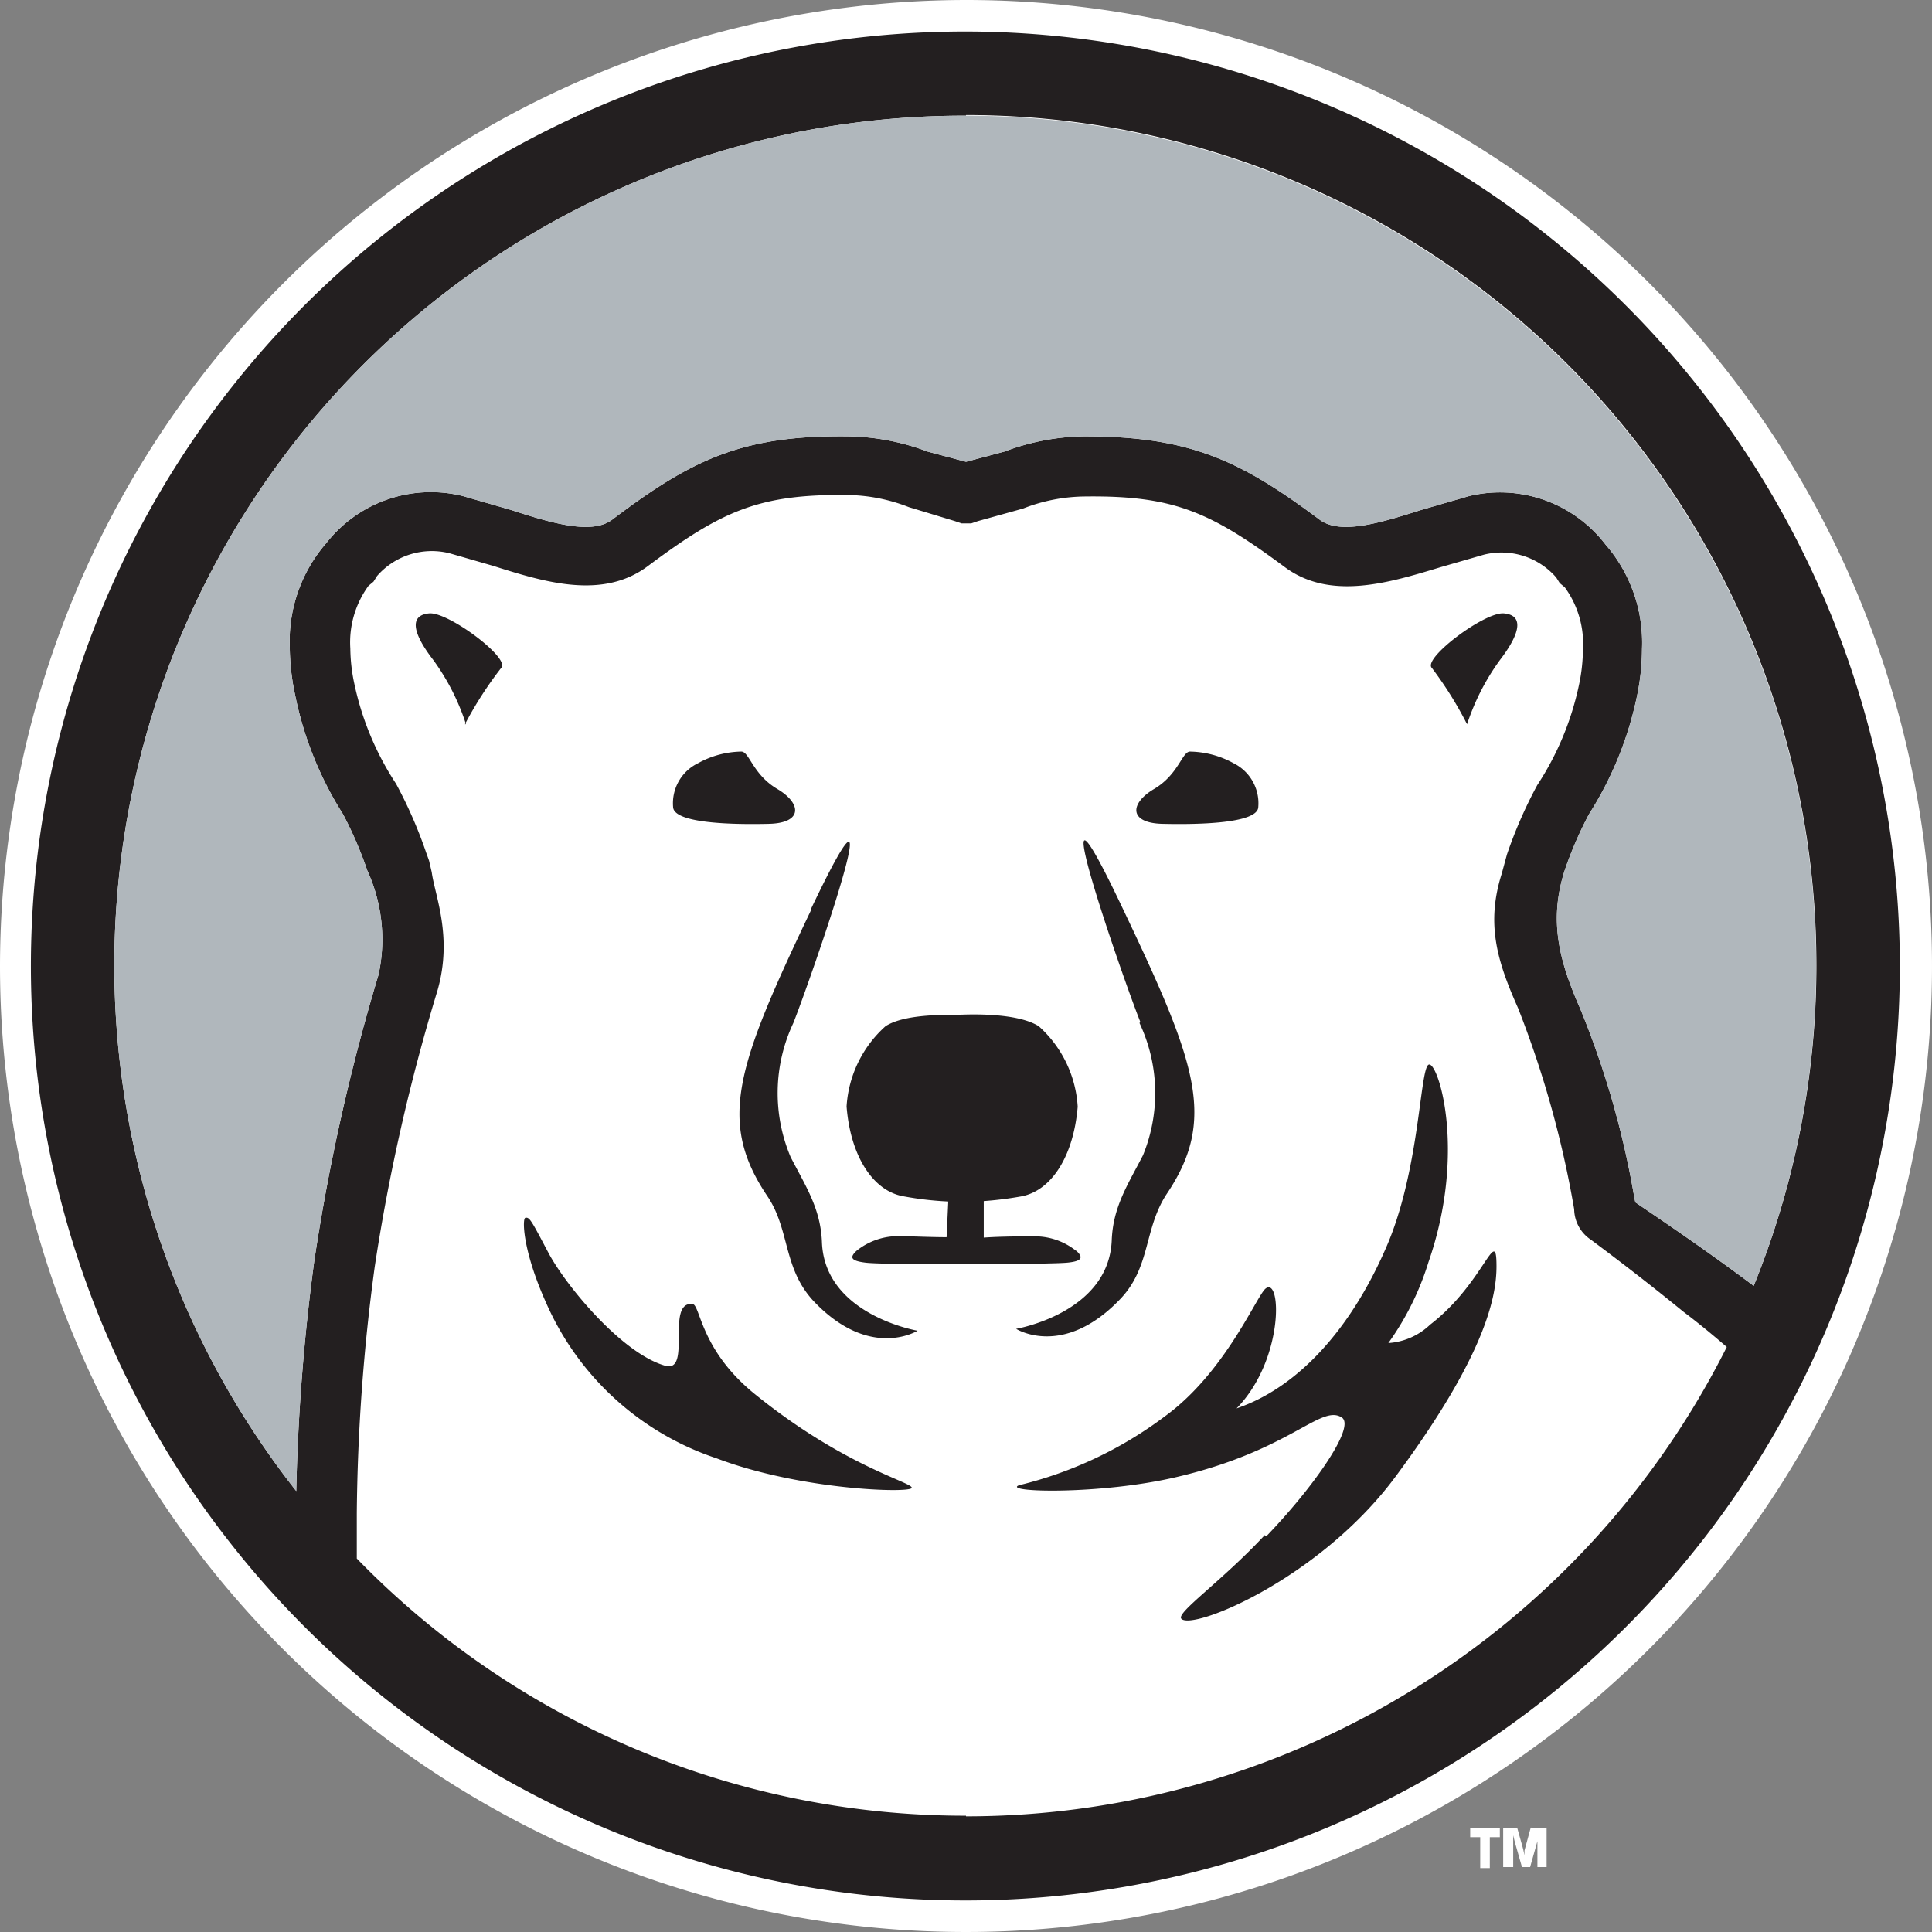 <svg xmlns="http://www.w3.org/2000/svg" viewBox="0 0 92.54 92.54"><rect x="0" y="0" width="92.54" height="92.54" fill="#808080" stroke="none"/><defs><style>.cls-1{fill:#fff}.cls-2,.cls-3{fill:#231f20}.cls-3{fill-rule:evenodd}</style></defs><g id="Layer_2" data-name="Layer 2"><g id="Layer_1-2" data-name="Layer 1"><path class="cls-1" d="M0 46.27A46.27 46.27 0 1046.27 0 46.33 46.33 0 000 46.27z"/><path class="cls-1" d="M46.27 87a40.61 40.61 0 01-29.18-12.35V72.5a93.08 93.08 0 01.86-11.83 93.34 93.34 0 013-13.21c.75-2.59-.12-4.56-.27-5.68l-.13-.56-.13-.36a21.67 21.67 0 00-1.45-3.32 14 14 0 01-2-4.8 8.38 8.38 0 01-.19-1.68 4.6 4.6 0 01.87-3l.24-.2.17-.27a3.48 3.48 0 013.47-1.09l2.08.6c2.46.78 5.26 1.65 7.44 0 3.53-2.63 5.3-3.44 9.55-3.39a8.28 8.28 0 012.93.58l2.21.67.32.11h.46l.32-.11 2.16-.6a8.28 8.28 0 013-.58c4.25-.05 6 .76 9.55 3.39 2.18 1.61 5 .74 7.44 0l2.08-.6a3.47 3.47 0 013.47 1.09l.17.27.24.2a4.6 4.6 0 01.87 3 8.38 8.38 0 01-.19 1.68 14 14 0 01-2 4.8 21.67 21.67 0 00-1.45 3.32l-.25.92c-.76 2.4-.22 4.19.78 6.43a48.74 48.74 0 012.69 9.64 1.79 1.79 0 00.8 1.46c1.52 1.13 3 2.28 4.42 3.44.49.37 1.19.92 2.09 1.7A40.77 40.77 0 0146.27 87z"/><path class="cls-2" d="M38.85 43.59c-3.56 7.47-4.51 10.12-2.09 13.71 1.08 1.61.74 3.42 2.19 5 2.71 2.88 5 1.44 5 1.44s-4.44-.75-4.58-4.23c-.06-1.62-.77-2.67-1.5-4.09A7.87 7.87 0 0138 49c.84-2.12 5.11-14.41.84-5.45M54.58 49a7.87 7.87 0 01.17 6.33c-.73 1.42-1.44 2.47-1.5 4.09-.15 3.48-4.58 4.23-4.58 4.23s2.26 1.44 5-1.44c1.45-1.53 1.12-3.34 2.2-5 2.42-3.59 1.46-6.24-2.1-13.71-4.27-9 0 3.33.85 5.45"/><path class="cls-2" d="M51.54 59.91a3.16 3.16 0 00-1.91-.69c-.66 0-1.67 0-2.51.06v-1.75a17 17 0 001.77-.22c1.45-.25 2.53-1.9 2.73-4.3a5.62 5.62 0 00-1.87-3.86c-1-.62-3.08-.57-3.67-.55s-2.69-.07-3.66.55A5.62 5.62 0 0040.55 53c.19 2.4 1.28 4.05 2.72 4.3a15.64 15.64 0 002.15.25l-.08 1.71c-.8 0-1.75-.05-2.39-.05a3.19 3.19 0 00-1.91.69c-.35.32-.31.49.42.58s4.83.07 4.83.07 4.1 0 4.83-.07.78-.26.42-.58"/><path class="cls-3" d="M25.17 58.33c-.16 0-.16 1.53 1 4.1a13.59 13.59 0 008.15 7.42c4 1.52 9.26 1.68 9.35 1.42s-3.22-1-7.57-4.54c-2.57-2.11-2.55-4.23-2.93-4.27-1.31-.13 0 3.36-1.33 2.95-2.09-.61-4.76-3.87-5.57-5.4s-.9-1.72-1.1-1.68zM60.65 73.59c2.2-2.28 4.33-5.27 3.61-5.7-1-.63-2.46 1.58-7.87 2.85-3.67.87-8.43.74-7.58.4a19.12 19.12 0 007-3.31c2.86-2.08 4.36-5.71 4.8-6.1.77-.65.92 3.37-1.38 5.73 2.95-1 5.46-3.8 7.14-7.65C68 56.13 68 51.27 68.42 51s1.87 4.08 0 9.46a13.4 13.4 0 01-1.92 3.87 3.19 3.19 0 002-.88c2.6-2 3.18-4.84 3.18-2.8 0 1.38-.46 4.18-4.83 10.07-3.65 4.93-9.78 7.41-10.27 6.81-.23-.3 1.93-1.78 4-4"/><path class="cls-2" d="M22.27 34.69A18 18 0 0124 32c.5-.44-2.52-2.7-3.44-2.62s-.86.87.2 2.24a10.9 10.9 0 011.56 3.07M35.51 36c.38 0 .55 1.1 1.72 1.79s1.23 1.63-.39 1.67-4.58 0-4.6-.81a2.13 2.13 0 011.19-2.09 4.4 4.4 0 012.08-.56M70.27 34.69A18 18 0 0068.59 32c-.49-.44 2.52-2.7 3.44-2.62s.86.87-.19 2.24a11.08 11.08 0 00-1.57 3.07M57 36c-.38 0-.55 1.1-1.72 1.79s-1.22 1.63.39 1.67 4.59 0 4.6-.81a2.14 2.14 0 00-1.18-2.09A4.46 4.46 0 0057 36"/><path class="cls-2" d="M46.27 1.51A44.76 44.76 0 1091 46.27 44.8 44.8 0 0046.27 1.51zm0 4A40.73 40.73 0 0184 61.59c-2.26-1.69-4.2-3-5.67-4l-.06-.3a42.48 42.48 0 00-2.59-9c-1-2.27-1.5-4.19-.74-6.58A18.61 18.61 0 0176.11 39a16.93 16.93 0 002.3-5.66 11.09 11.09 0 00.24-2.26 7.16 7.16 0 00-1.75-5 6.36 6.36 0 00-6.53-2.32l-2.28.66c-1.9.6-3.86 1.22-4.87.48-3.8-2.84-6.22-4-11.29-4a11.18 11.18 0 00-3.82.73l-1.84.49-1.84-.49a11.18 11.18 0 00-3.82-.73c-5.07-.06-7.49 1.12-11.3 4-1 .74-3 .12-4.85-.48l-2.29-.66A6.36 6.36 0 0015.64 26a7.16 7.16 0 00-1.76 5 11.14 11.14 0 00.25 2.26 16.93 16.93 0 002.3 5.74 18.61 18.61 0 011.16 2.69 7.94 7.94 0 01.54 5 97.4 97.4 0 00-3.08 13.73 98.23 98.23 0 00-.86 11A40.71 40.71 0 0146.27 5.54zm0 81.46a40.61 40.61 0 01-29.18-12.32V72.5a93.08 93.08 0 01.86-11.83 93.34 93.34 0 013-13.21c.75-2.59-.12-4.56-.27-5.68l-.13-.56-.13-.36a21.67 21.67 0 00-1.45-3.32 14 14 0 01-2-4.8 8.38 8.38 0 01-.19-1.68 4.6 4.6 0 01.87-3l.24-.2.17-.27a3.48 3.48 0 013.47-1.09l2.08.6c2.46.78 5.26 1.65 7.44 0 3.53-2.63 5.3-3.44 9.55-3.39a8.28 8.28 0 012.93.58l2.21.67.32.11h.46l.32-.11 2.16-.6a8.28 8.28 0 013-.58c4.25-.05 6 .76 9.55 3.39 2.18 1.61 5 .74 7.44 0l2.08-.6a3.47 3.47 0 013.47 1.09l.17.27.24.2a4.6 4.6 0 01.87 3 8.38 8.38 0 01-.19 1.68 14 14 0 01-2 4.8 21.67 21.67 0 00-1.45 3.32l-.25.92c-.76 2.4-.22 4.19.78 6.43a48.74 48.74 0 012.69 9.64 1.79 1.79 0 00.8 1.46c1.52 1.13 3 2.28 4.42 3.44.49.37 1.19.92 2.09 1.7A40.77 40.77 0 0146.27 87z"/><path d="M46.27 5.54A40.73 40.73 0 0184 61.59c-2.26-1.69-4.2-3-5.67-4l-.06-.3a42.48 42.48 0 00-2.59-9c-1-2.27-1.5-4.19-.74-6.58A18.61 18.61 0 0176.11 39a16.93 16.93 0 002.3-5.66 11.09 11.09 0 00.24-2.26 7.16 7.16 0 00-1.75-5 6.36 6.36 0 00-6.53-2.32l-2.28.66c-1.9.6-3.86 1.22-4.87.48-3.8-2.84-6.22-4-11.29-4a11.18 11.18 0 00-3.82.73l-1.84.49-1.84-.49a11.18 11.18 0 00-3.82-.73c-5.07-.06-7.49 1.12-11.3 4-1 .74-3 .12-4.85-.48l-2.29-.66A6.36 6.36 0 0015.64 26a7.16 7.16 0 00-1.76 5 11.14 11.14 0 00.25 2.26 16.93 16.93 0 002.3 5.74 18.61 18.61 0 011.16 2.69 7.94 7.94 0 01.54 5 97.4 97.4 0 00-3.08 13.73 98.23 98.23 0 00-.86 11A40.71 40.71 0 0146.27 5.54z" fill="#b0b7bc"/><path class="cls-1" d="M70.42 87.58h1.42V88h-.48v1.48h-.46V88h-.48zM74.08 87.58v1.85h-.44v-1.5.26l-.35 1.24h-.39l-.34-1.19-.08-.33v1.52H72v-1.85h.68l.28 1 .06.29v-.23l.3-1.1z"/></g></g></svg>